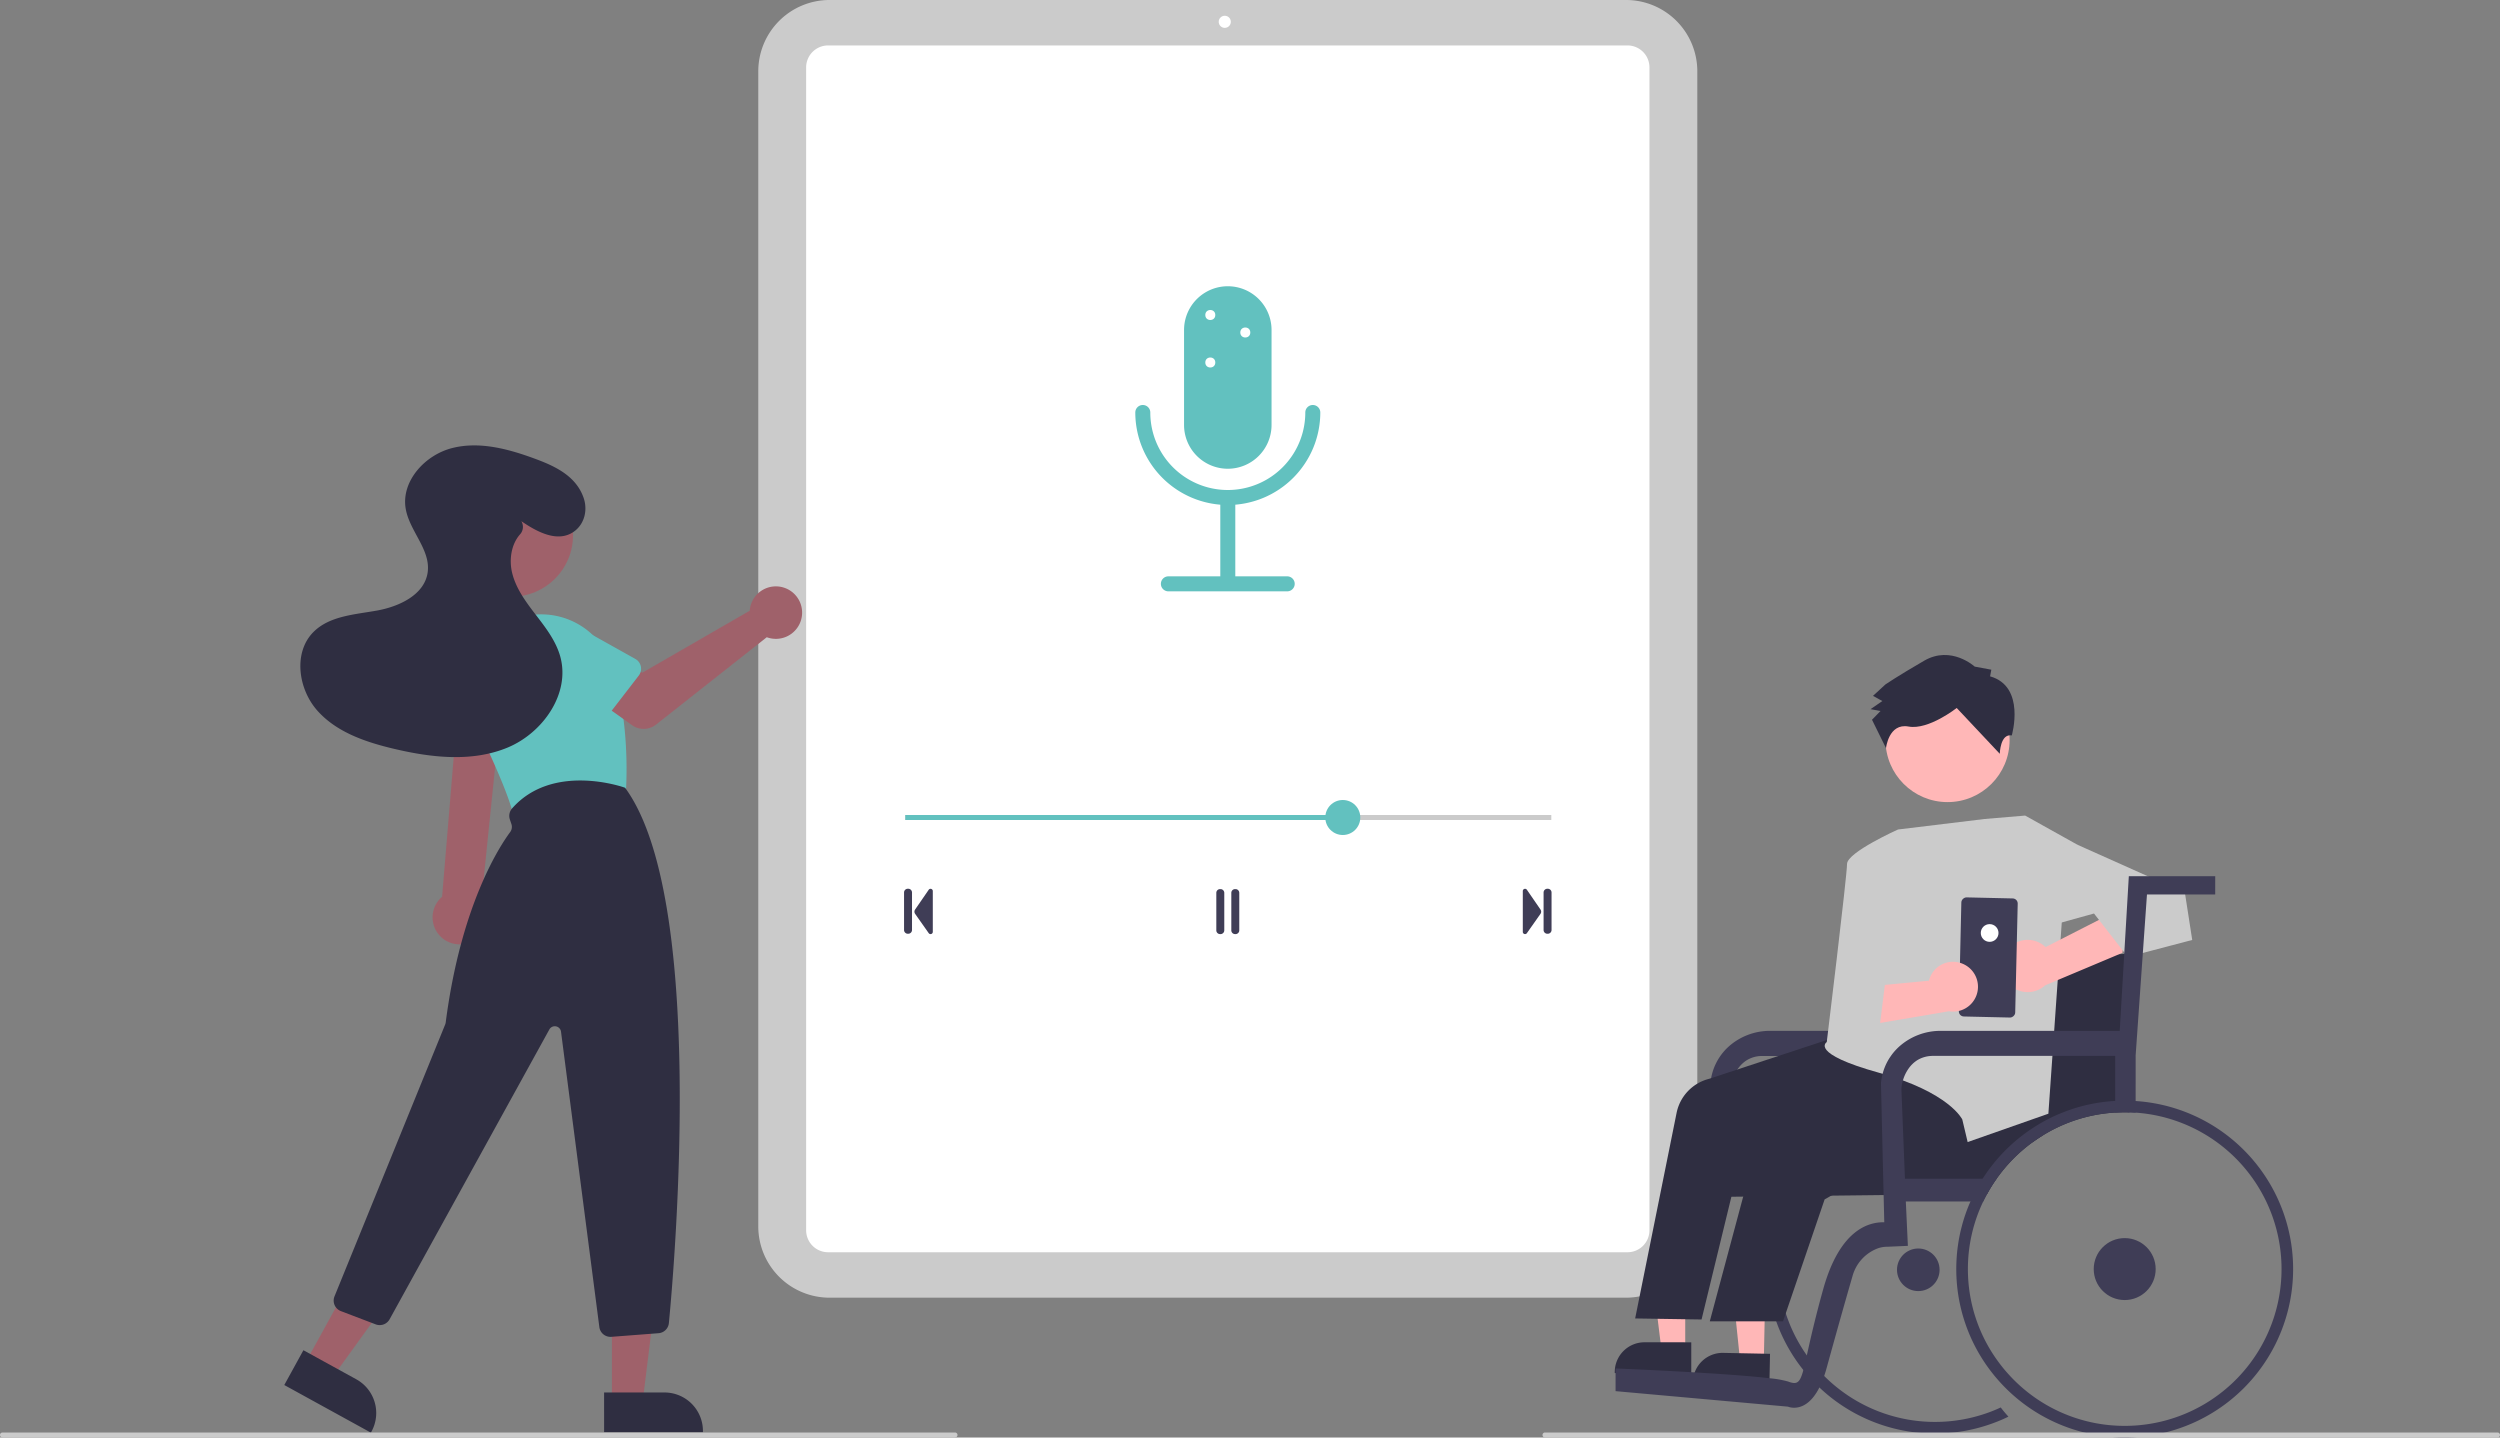 <svg xmlns="http://www.w3.org/2000/svg" data-name="Layer 1" width="1000" height="575" viewBox="0 0 1000 575" xmlns:xlink="http://www.w3.org/1999/xlink"><rect x="0" y="0" width="1000" height="575" fill="#808080" stroke="none"/><path d="M750.441,681.575H431.799a28.519,28.519,0,0,1-28.486-28.486V190.986A28.519,28.519,0,0,1,431.799,162.5H750.441A28.519,28.519,0,0,1,778.927,190.986V653.088A28.519,28.519,0,0,1,750.441,681.575Z" transform="translate(-100 -162.5)" fill="#cbcbcb"/><path d="M751.002,663.4H431.238a8.791,8.791,0,0,1-8.781-8.781V189.456a8.791,8.791,0,0,1,8.781-8.781H751.002a8.791,8.791,0,0,1,8.781,8.781V654.619A8.791,8.791,0,0,1,751.002,663.4Z" transform="translate(-100 -162.5)" fill="#fff"/><circle cx="489.908" cy="8.724" r="2.423" fill="#fff"/><path d="M588.212,536.142h-.185a1.502,1.502,0,0,1-1.5-1.5v-15a1.502,1.502,0,0,1,1.5-1.5h.185a1.502,1.502,0,0,1,1.5,1.5v15A1.502,1.502,0,0,1,588.212,536.142Z" transform="translate(-100 -162.5)" fill="#3f3d56"/><path d="M594.212,536.142h-.185a1.502,1.502,0,0,1-1.5-1.5v-15a1.502,1.502,0,0,1,1.5-1.5h.185a1.502,1.502,0,0,1,1.5,1.5v15A1.502,1.502,0,0,1,594.212,536.142Z" transform="translate(-100 -162.5)" fill="#3f3d56"/><path d="M463.305,536h-.185a1.502,1.502,0,0,1-1.5-1.5v-15a1.502,1.502,0,0,1,1.5-1.5h.185a1.502,1.502,0,0,1,1.5,1.5v15A1.502,1.502,0,0,1,463.305,536Z" transform="translate(-100 -162.5)" fill="#3f3d56"/><path d="M472.218,536.142a.897.897,0,0,1-.734-.382l-5.437-7.724a1.504,1.504,0,0,1-.009-1.713l5.441-7.91a.9.9,0,0,1,1.641.51v16.318a.897.897,0,0,1-.628.858A.915.915,0,0,1,472.218,536.142Z" transform="translate(-100 -162.5)" fill="#3f3d56"/><path d="M717.435,534.5v-15a1.502,1.502,0,0,1,1.5-1.5h.185a1.502,1.502,0,0,1,1.5,1.5v15a1.502,1.502,0,0,1-1.5,1.5h-.185A1.502,1.502,0,0,1,717.435,534.5Z" transform="translate(-100 -162.5)" fill="#3f3d56"/><path d="M709.748,536.099a.897.897,0,0,1-.628-.858V518.922a.9.9,0,0,1,1.641-.51l5.441,7.91a1.504,1.504,0,0,1-.009,1.713l-5.437,7.724a.897.897,0,0,1-.734.382A.915.915,0,0,1,709.748,536.099Z" transform="translate(-100 -162.5)" fill="#3f3d56"/><rect x="362.12" y="326" width="258.4" height="2" fill="#cbcbcb"/><rect x="362.12" y="326" width="175" height="2" fill="#62c1bf"/><circle cx="537.12" cy="327" r="7" fill="#62c1bf"/><path d="M591.12,350a17.52,17.52,0,0,1-17.5-17.5v-38a17.5,17.5,0,0,1,35,0v38A17.52,17.52,0,0,1,591.12,350Z" transform="translate(-100 -162.5)" fill="#62c1bf"/><path d="M591.12,364.5a37.042,37.042,0,0,1-37-37,3,3,0,0,1,6,0,31,31,0,0,0,62,0,3,3,0,0,1,6,0A37.042,37.042,0,0,1,591.12,364.5Z" transform="translate(-100 -162.5)" fill="#62c1bf"/><path d="M591.12,398.5a3,3,0,0,1-3-3v-33a3,3,0,0,1,6,0v33A3,3,0,0,1,591.12,398.5Z" transform="translate(-100 -162.5)" fill="#62c1bf"/><circle cx="484.12" cy="126" r="2" fill="#fff"/><circle cx="484.12" cy="145" r="2" fill="#fff"/><circle cx="498.12" cy="133" r="2" fill="#fff"/><path d="M614.884,399.037H567.356a3,3,0,0,1,0-6h47.527a3,3,0,0,1,0,6Z" transform="translate(-100 -162.5)" fill="#62c1bf"/><path d="M913.089,613.73c-1.13-.83-2.29-1.6-3.47-2.33-.71-.46-1.44-.89-2.17-1.31q-.149-.09-.3-.18a67.186,67.186,0,0,0-11.5-5.16,66.101,66.101,0,0,0-11.89-2.86,1.25,1.25,0,0,0-.19-.03c-1.09-.16-2.19-.29-3.3-.38-.77-.08-1.55-.14-2.33-.17-1-.07-2-.11-3.02-.12-.3-.01-.61-.01-.92-.01a66.939,66.939,0,0,0-9.76.71c-.71.1-1.42.21-2.12.33-.47.09-.93.18-1.39.27q-2.865.585-5.63,1.39c-.84.25-1.67.51-2.5.79-1.12.37-2.22.77-3.31,1.21-.97.37-1.92.78-2.86,1.2a67.538,67.538,0,0,0-20.68,14.5,66.582,66.582,0,0,0-6.45,7.67q-1.395,1.935-2.65,3.98a65.26,65.26,0,0,0-4.12,7.75A66.694,66.694,0,0,0,807.449,658.03a67.571,67.571,0,0,0-.82,10.52c0,.64.01,1.28.03,1.91a66.903,66.903,0,0,0,14.69,40.06c.979,1.24,2.01,2.44,3.08,3.6,1.07,1.16,2.18,2.29,3.33,3.37,1.41,1.34,2.87,2.6,4.38,3.81a67.212,67.212,0,0,0,66.77,9.83c1.52-.6,3.01-1.25,4.46-1.97q-1.619-1.77-3.08-3.68c-1.45.68-2.92,1.3-4.43,1.86A62.666,62.666,0,0,1,833.499,716.41c-1.32-1.12-2.61-2.3-3.83-3.53-1.37-1.37-2.68-2.8-3.91-4.29-1.06-1.27-2.08-2.59-3.03-3.95a62.586,62.586,0,0,1,3.93-77.21q.84-.975,1.71-1.89c1.19-1.25,2.42-2.46,3.7-3.61A62.677,62.677,0,0,1,852.709,609.54c.07-.03.15-.05.22-.08.24-.09.49-.17.74-.26a63.087,63.087,0,0,1,7.25-2.01c.89-.19,1.79-.36,2.69-.51.02,0,.03-.01.05-.01a64.652,64.652,0,0,1,7.68-.79c.88-.04,1.77-.06,2.66-.06,1.1,0,2.21.03,3.3.1.78.03,1.57.09,2.34.16.68.06,1.36.13,2.03.22a62.036,62.036,0,0,1,22.22,7.12,60.518,60.518,0,0,1,5.18,3.15c1.34.91,2.65,1.87,3.91,2.87,1.3-.95,2.65-1.85,4.03-2.69C915.739,615.69,914.429,614.67,913.089,613.73Z" transform="translate(-100 -162.5)" fill="#3f3d56"/><path d="M883.311,512.984l-3.64,61.856H808.198a24.78,24.78,0,0,0-16.811,6.358,22.402,22.402,0,0,0-7.209,14.558l8.154,2.904a12.05,12.05,0,0,1,.287-2.788c.565-2.455,2.13-6.923,6.334-9.432a11.879,11.879,0,0,1,6.071-1.549h81.014l4.553-64.582h27.281v-7.325Z" transform="translate(-100 -162.5)" fill="#3f3d56"/><path d="M954.259,543.94l-.02.49-2.22,58.37-.18,4.64c-.65-.02-1.3-.03-1.96-.03q-1.92,0-3.81.12a61.721,61.721,0,0,0-18.06,3.81c-1.5.56-2.98,1.18-4.42,1.85a61.248,61.248,0,0,0-6.58,3.56c-1.38.84-2.73,1.74-4.03,2.69A63.223,63.223,0,0,0,898.649,633.99a58.374,58.374,0,0,0-3.79,6.08l-5.29.05-36.12.4-20.97.24h-.01l-14.78.16-5.16.06h-.37l-4.71.05-10.17.12-4.73.05-6.56.07,4.09-38.66,35.67,1.97,6.32.35,1.66.09,15.56.86,3.34.18,8.26.46,2.77.15,13.43.74.21-1.49.4-2.88.24-1.73,1.29-9.31.41-2.92.58-4.19v-.03l.05-.38,1.34-9.64,1.09-7.79,1.01-7.25v-.03l1.61-11.65.27-1.91,3.18-.11,12.36-.4,5.46-.18,17.17-.57,23.95-.79h.01l1.98-.07.47-.02h.01Z" transform="translate(-100 -162.5)" fill="#2f2e41"/><circle cx="849.879" cy="507.63" r="12.39" fill="#3f3d56"/><circle cx="767.317" cy="507.918" r="8.518" fill="#3f3d56"/><path d="M924.959,607.55c-1.51.59-3,1.25-4.46,1.96a66.774,66.774,0,0,0-7.41,4.22q-2.07,1.335-4.02,2.84a67.828,67.828,0,0,0-16.02,17.42h5.6a63.223,63.223,0,0,1,14.33-14.55c1.3-.95,2.65-1.85,4.03-2.69a61.248,61.248,0,0,1,6.58-3.56c1.44-.67,2.92-1.29,4.42-1.85a61.721,61.721,0,0,1,18.06-3.81v-4.66A66.68,66.68,0,0,0,924.959,607.55Zm-36.77,35.53h5.11c.49-1.02,1.01-2.03,1.56-3.01l-5.29.05C889.079,641.09,888.619,642.08,888.189,643.08Zm66.07-40.17c-.74-.06-1.49-.09-2.24-.11-.71-.03-1.42-.04-2.14-.04-1.28,0-2.55.04-3.81.11a66.68,66.68,0,0,0-21.11,4.68c-1.51.59-3,1.25-4.46,1.96a66.774,66.774,0,0,0-7.41,4.22q-2.07,1.335-4.02,2.84a67.861,67.861,0,0,0-19.5,23.55c-.49.97-.95,1.96-1.38,2.96a65.311,65.311,0,0,0-3.58,10.36,64.325,64.325,0,0,0-1.4,6.98q-.45,3.09-.61,6.25c-.06,1.15-.09,2.3-.09,3.46a68.835,68.835,0,0,0,.43,7.64,67.115,67.115,0,0,0,12.92,32.57c.97,1.3,1.99,2.57,3.05,3.79a67.353,67.353,0,1,0,55.35-111.22ZM949.879,732.85a62.554,62.554,0,0,1-46.51-20.69q-1.619-1.77-3.08-3.68a62.336,62.336,0,0,1-13.09-36.15c-.03-.73-.04-1.46-.04-2.2a62.379,62.379,0,0,1,6.14-27.05c.49-1.02,1.01-2.03,1.56-3.01a58.374,58.374,0,0,1,3.79-6.08,63.223,63.223,0,0,1,14.33-14.55c1.3-.95,2.65-1.85,4.03-2.69a61.248,61.248,0,0,1,6.58-3.56c1.44-.67,2.92-1.29,4.42-1.85a61.721,61.721,0,0,1,18.06-3.81q1.89-.12,3.81-.12c.66,0,1.31.01,1.96.03.81.03,1.62.07,2.42.12A62.721,62.721,0,0,1,949.879,732.85Zm-62.68-60.52c-.03-.73-.04-1.46-.04-2.2a62.379,62.379,0,0,1,6.14-27.05H888.189a65.311,65.311,0,0,0-3.58,10.36,8.591,8.591,0,0,1,.23,1.98,8.471,8.471,0,0,1-1.63,5q-.45,3.09-.61,6.25c-.06,1.15-.09,2.3-.09,3.46a68.835,68.835,0,0,0,.43,7.64,67.115,67.115,0,0,0,12.92,32.57c1.51-.56,2.98-1.18,4.43-1.86A62.336,62.336,0,0,1,887.199,672.33Z" transform="translate(-100 -162.5)" fill="#3f3d56"/><circle cx="811.389" cy="412.155" r="1.053" opacity="0.1" style="isolation:isolate"/><circle cx="807.812" cy="429.601" r="1.053" opacity="0.1" style="isolation:isolate"/><polygon points="674.09 540.015 664.596 540.014 660.08 503.396 674.091 503.397 674.09 540.015" fill="#ffb7b7"/><path d="M774.089,699.42l-9.87-.01h-6.4A11.915,11.915,0,0,0,745.899,711.33V711.72h30.61v-12.3Z" transform="translate(-100 -162.5)" fill="#2f2e41"/><polygon points="705.525 544.579 696.033 544.384 692.266 507.682 706.275 507.969 705.525 544.579" fill="#ffb7b7"/><path d="M805.589,703.98,795.709,703.78l-6.39-.13a11.896,11.896,0,0,0-12.16,11.66l-.01.39,30.61.63.05-2.53.2-9.77Z" transform="translate(-100 -162.5)" fill="#2f2e41"/><path d="M838.59,575.905l-54.847,18.092a17.694,17.694,0,0,0-13.112,13.684l-16.57,82.198,26.561.415,16.788-69.081,36.246-14.829-27.773,16.073a18.254,18.254,0,0,0-5.626,7.576l-16.344,61.006h29.294l16.649-48.785L902.111,601.066Z" transform="translate(-100 -162.5)" fill="#2f2e41"/><path d="M893.918,490.088l-34.722,4.214s-20.382,9.142-20.382,13.788-8.113,71.244-8.113,71.244-7.218,4.454,20.968,12.292,33.243,18.659,33.243,18.659l2.145,9.041,32.29-11.344,5.421-77.436,6.186-30.153-20.899-11.663Z" transform="translate(-100 -162.5)" fill="#cbcbcb"/><circle cx="779.022" cy="296.02" r="24.822" fill="#ffb7b7"/><path d="M896.036,433.038l.494-2.659-6.648-1.234s-9.402-8.622-20.19-2.372-15.516,9.498-15.516,9.498l-4.976,4.578,3.742,2.07-4.729,3.248,3.989.74-3.399,3.495,5.602,11.355s1.046-10.121,9.023-8.64,19.258-7.428,19.258-7.428l17.228,18.326s.144-8.186,4.801-7.341C904.714,456.673,910.414,437.082,896.036,433.038Z" transform="translate(-100 -162.5)" fill="#2f2e41"/><path d="M902.413,543.061a10.38,10.38,0,0,1,15.823-1.723L951.098,524.58l-2.131,19.05-30.879,12.993a10.437,10.437,0,0,1-15.675-13.562Z" transform="translate(-100 -162.5)" fill="#ffb7b7"/><polygon points="822.893 339.351 830.954 337.894 873.964 357.13 876.891 375.98 851.096 382.76 837.599 365.402 817.844 370.884 806.183 353.334 822.893 339.351" fill="#cbcbcb"/><rect x="871.485" y="534.21" width="47.653" height="22.549" rx="2.029" transform="translate(229.501 1265.592) rotate(-88.69)" fill="#3f3d56"/><circle cx="795.857" cy="373.192" r="3.545" fill="#fff"/><path d="M885.195,548.06a9.903,9.903,0,0,0-13.619,6.718l-35.033,3.342,11.472,14.242,31.51-5.357a9.957,9.957,0,0,0,5.67-18.945Z" transform="translate(-100 -162.5)" fill="#ffb7b7"/><polygon points="749.578 352.222 747.743 386.324 754.627 388.501 751.669 412.274 733.993 414.945 741.37 353.398 749.578 352.222" fill="#cbcbcb"/><path d="M951.529,512.98l-.69,11.73-.27,4.58v.06l-.84,14.15-.03.59-1.81,30.75h-71.73a24.752,24.752,0,0,0-16.56,6.36,22.834,22.834,0,0,0-2.1,2.19,18.538,18.538,0,0,0-1.14,1.5,20.783,20.783,0,0,0-1.26,1.99,21.98,21.98,0,0,0-2.05,5.14,3.229,3.229,0,0,0-.12.44,21.449,21.449,0,0,0-.55,3.3l.22,8.91.03,1.39.08,3.48.46,19.42.28,11.56L853.709,651.41c-6.57-.16-17.86,3.32-24.39,26.64-1.44,5.14-2.6,9.63-3.56,13.54q-.735,2.985-1.33,5.53c-.67,2.9-1.22,5.39-1.7,7.52-.53,2.4-.97,4.33-1.38,5.88-1.43,5.26-2.57,5.93-6.18,4.57a40.029,40.029,0,0,0-7.36-1.29c-7.41-.88-18.88-1.69-29.93-2.34-.46-.02-.91-.05-1.37-.08-15.77-.92-30.28-1.5-30.28-1.5v9.08l68.94,6.2s7.11,3.19,12.59-7.67a33.704,33.704,0,0,0,1.91-4.61q.525-1.485.99-3.21.735-2.67,1.48-5.37c.45-1.63.91-3.27,1.36-4.89,2.97-10.68,5.83-20.71,7.51-26.48a16.506,16.506,0,0,1,9.08-10.66,11.284,11.284,0,0,1,4.92-1.07l8.14-.36-.82-17.76h30.97c.49-1.02,1.01-2.03,1.56-3.01a58.374,58.374,0,0,1,3.79-6.08H861.979l-.39-9.83-.67-16.97-.03-.67-.16-4.03-.15-3.83a11.665,11.665,0,0,1,.28-2.82c.08-.35.18-.75.31-1.17a15.888,15.888,0,0,1,2.44-4.99,12.4,12.4,0,0,1,2.79-2.76,8.889,8.889,0,0,1,.79-.51,11.895,11.895,0,0,1,5.08-1.52,7.953,7.953,0,0,1,.98-.03H946.069v22.67q1.89-.12,3.81-.12c.66,0,1.31.01,1.96.03.81.03,1.62.07,2.42.12V584.64l2.88-40.97L958.789,520.28h27.29l.01-7.3Z" transform="translate(-100 -162.5)" fill="#3f3d56"/><path d="M288.707,539.084a10.743,10.743,0,0,0,3.842-16.018l8.033-78.54H283.222l-6.384,76.69a10.801,10.801,0,0,0,11.87,17.868Z" transform="translate(-100 -162.5)" fill="#9f616a"/><circle cx="204.647" cy="214.12" r="24.561" fill="#9f616a"/><path d="M309.271,490.264a4.492,4.492,0,0,1-4.329-3.299c-1.968-7.149-7.087-19.237-15.216-35.93a29.762,29.762,0,0,1,16.901-41.09h0a29.748,29.748,0,0,1,38.227,18.951c6.301,19.754,5.997,40.914,5.573,49.094a4.511,4.511,0,0,1-3.534,4.165l-36.657,8.005A4.478,4.478,0,0,1,309.271,490.264Z" transform="translate(-100 -162.5)" fill="#62c1bf"/><polygon points="244.768 560.993 257.028 560.993 262.86 513.705 244.766 513.705 244.768 560.993" fill="#9f616a"/><path d="M341.642,735.377l-.001-15.887,24.144-.001a15.387,15.387,0,0,1,15.387,15.386v.5Z" transform="translate(-100 -162.5)" fill="#2f2e41"/><polygon points="122.177 545.104 132.92 551.011 160.815 512.383 144.959 503.666 122.177 545.104" fill="#9f616a"/><path d="M248.352,735.557l-34.641-19.045,7.654-13.922,21.157,11.632a15.404,15.404,0,0,1,6.071,20.896Z" transform="translate(-100 -162.5)" fill="#2f2e41"/><path d="M344.196,697.246a4.499,4.499,0,0,1-4.458-3.921L324.405,575.177a2.5,2.5,0,0,0-4.668-.886L255.838,690.221a4.525,4.525,0,0,1-5.543,2.034l-13.928-5.307a4.5,4.5,0,0,1-2.566-5.901l44.264-108.737a3.466,3.466,0,0,0,.226-.861c5.995-46.403,21.25-70.001,25.782-76.128a3.485,3.485,0,0,0,.496-3.173l-.623-1.869a4.498,4.498,0,0,1,.866-4.377c16.331-18.602,44.796-8.451,45.082-8.347l.143.053.089.122c31.917,43.772,20.116,185.944,17.427,214a4.488,4.488,0,0,1-4.134,4.05L344.545,697.233C344.428,697.242,344.311,697.246,344.196,697.246Z" transform="translate(-100 -162.5)" fill="#2f2e41"/><path d="M400.131,405.15a10.526,10.526,0,0,0-.239,1.64l-42.957,24.782L346.493,425.561l-11.131,14.572L352.812,452.571a8,8,0,0,0,9.598-.234l44.297-34.946a10.497,10.497,0,1,0-6.576-12.241Z" transform="translate(-100 -162.5)" fill="#9f616a"/><path d="M355.498,432.746l-13.884,17.994a4.5,4.5,0,0,1-6.804.373l-15.717-16.321A12.497,12.497,0,0,1,334.42,415.047l19.713,11.023a4.5,4.5,0,0,1,1.365,6.676Z" transform="translate(-100 -162.5)" fill="#62c1bf"/><path d="M301.687,464.008l-22.366-4.039a4.5,4.5,0,0,1-3.464-5.868l7.251-21.467a12.497,12.497,0,0,1,24.584,4.513l-.707,22.574a4.5,4.5,0,0,1-5.297,4.286Z" transform="translate(-100 -162.5)" fill="#62c1bf"/><path d="M308.534,370.97c6.313,4.321,14.601,8.762,21.049,4.161,4.234-3.021,5.567-8.615,3.851-13.525-3.087-8.829-11.569-12.715-19.681-15.695-10.544-3.873-22.026-6.954-32.911-4.181S260.337,355.044,262.302,366.104c1.58,8.894,9.97,16.295,8.779,25.25-1.199,9.012-11.334,13.756-20.282,15.367s-18.96,2.128-25.391,8.555c-8.203,8.199-6.155,22.853,1.564,31.51s19.367,12.58,30.654,15.248c14.955,3.534,31.129,5.392,45.332-.474s25.256-21.654,21.141-36.46c-1.738-6.254-5.832-11.539-9.789-16.685s-7.963-10.526-9.472-16.839c-1.258-5.261-.327-11.369,3.162-15.315a4.437,4.437,0,0,0,.594-5.186Z" transform="translate(-100 -162.5)" fill="#2f2e41"/><path d="M482,737.5H101a1,1,0,0,1,0-2H482a1,1,0,0,1,0,2Z" transform="translate(-100 -162.5)" fill="#cbcbcb"/><path d="M1099,737.5H718a1,1,0,0,1,0-2h381a1,1,0,0,1,0,2Z" transform="translate(-100 -162.5)" fill="#cbcbcb"/></svg>